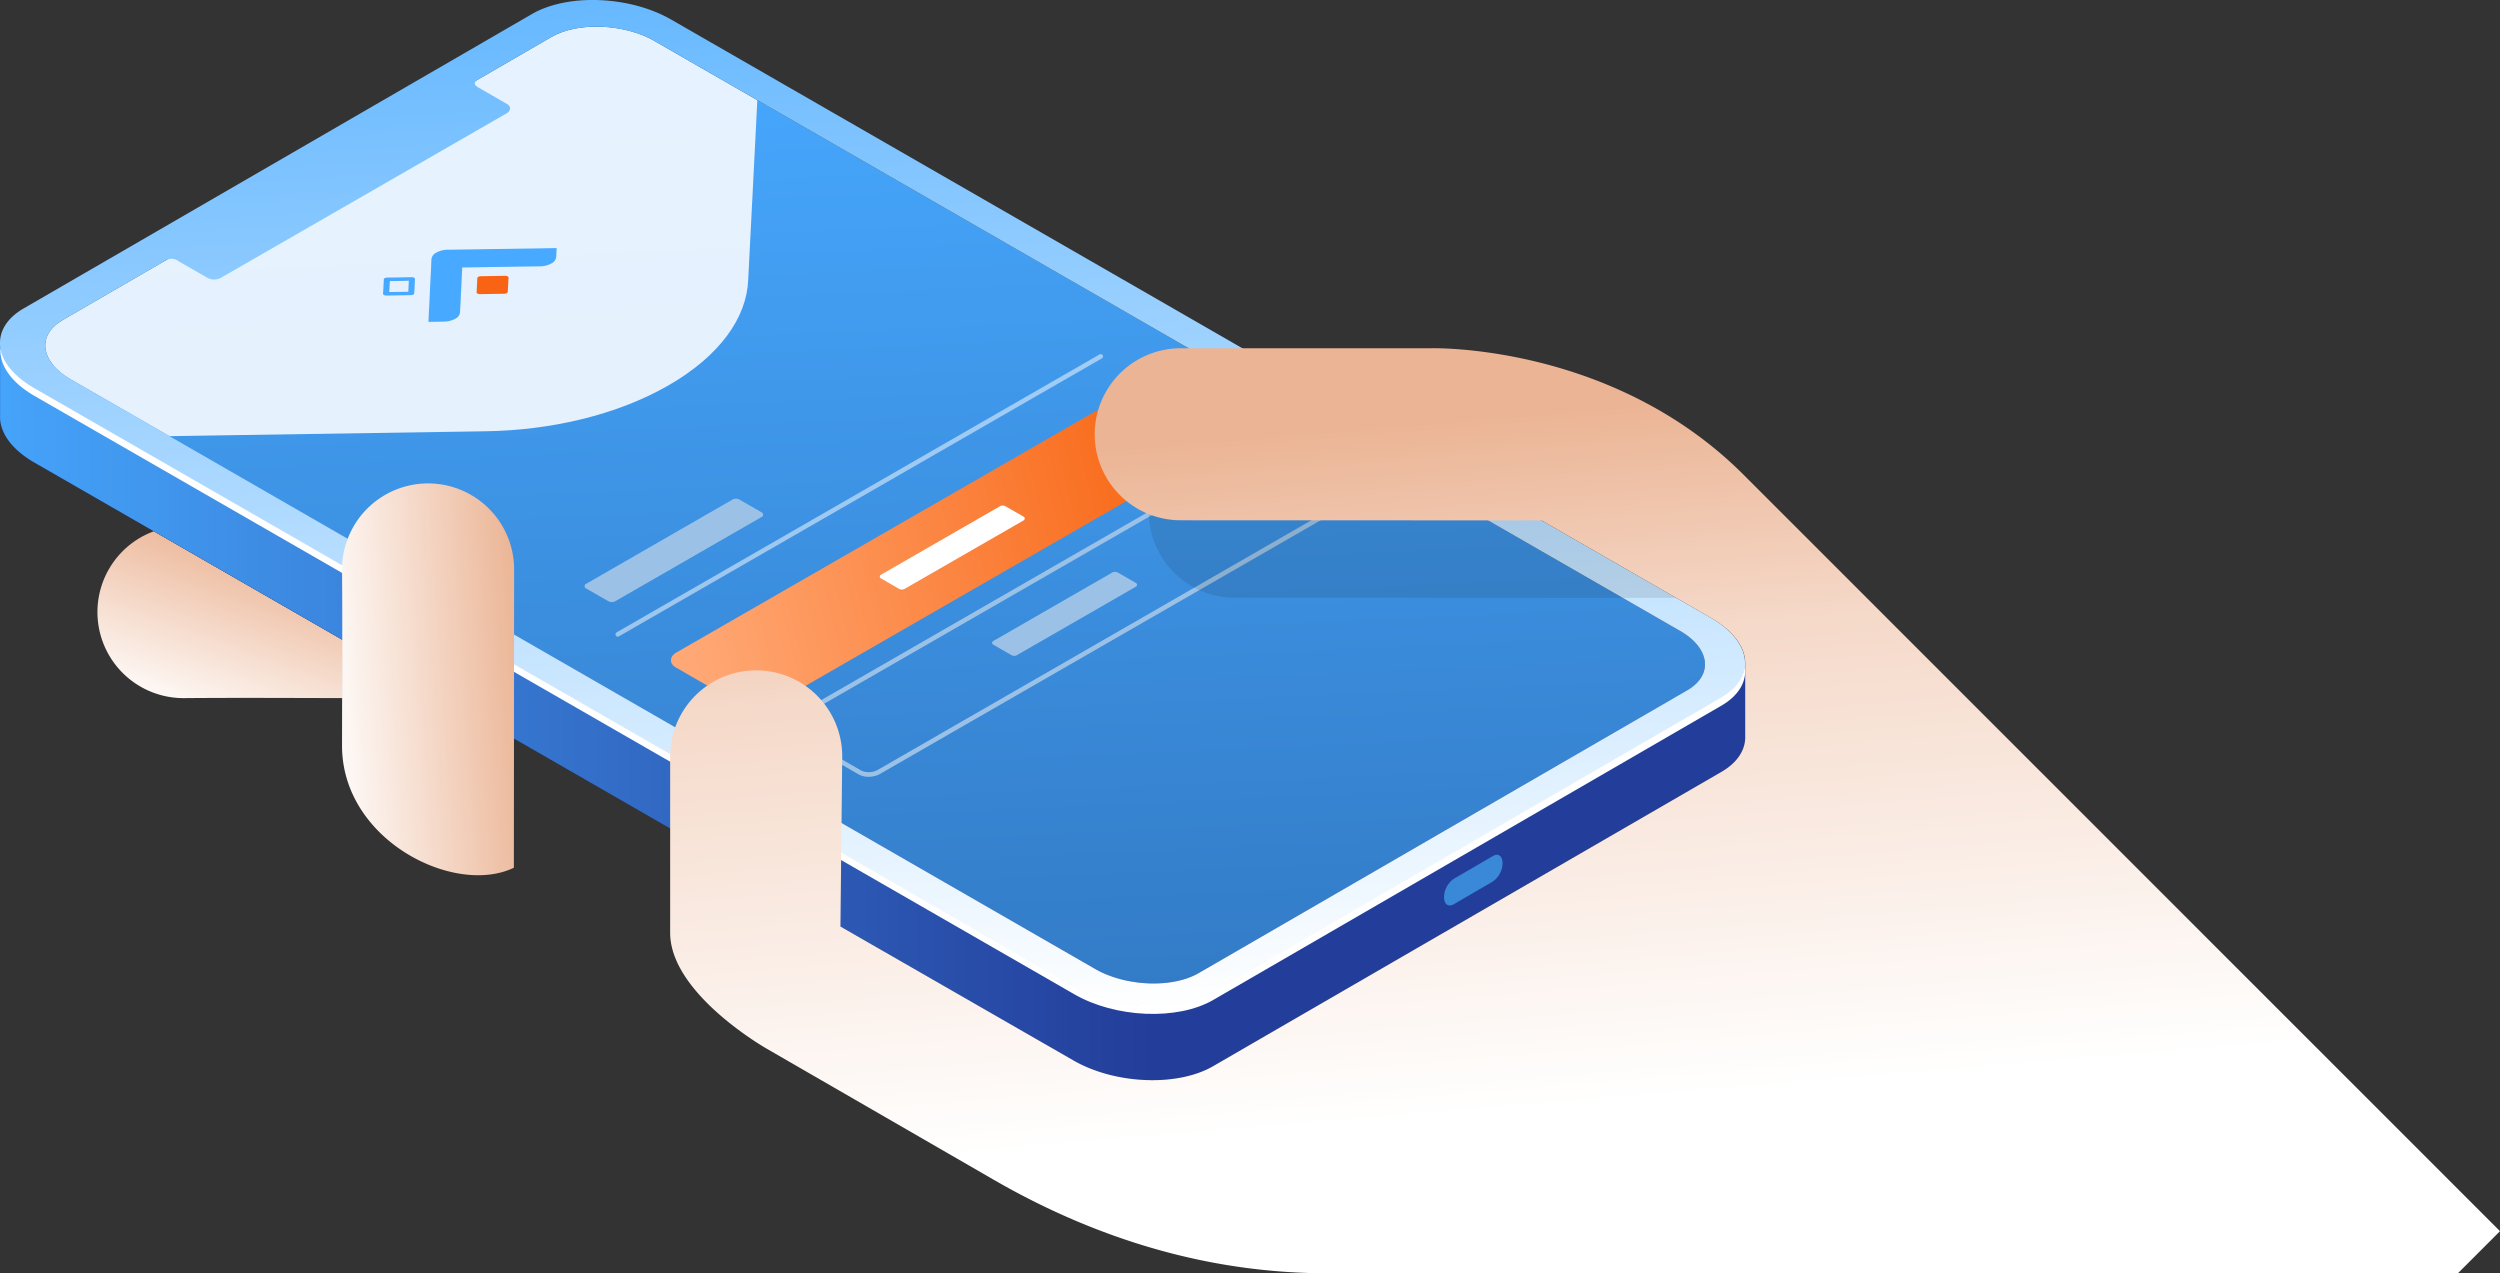 <svg xmlns="http://www.w3.org/2000/svg" xmlns:xlink="http://www.w3.org/1999/xlink" width="581.383" height="296.13" viewBox="0 0 581.383 296.13"><rect x="0" y="0" width="581.383" height="296.13" fill="#333333" stroke="none"/><defs><style>.a,.b,.c,.d,.e,.g,.h,.l,.m,.n,.o,.p{fill-rule:evenodd;}.a{fill:url(#a);}.b{fill:#233d9a;}.c{fill:#3989d8;}.d{fill:url(#b);}.e{fill:url(#c);}.f{fill:rgba(247,251,255,0.9);}.g{fill:url(#d);}.h,.q{fill:#fff;}.i{fill:rgba(255,255,255,0.5);}.j{fill:#9bc2e6;}.k{fill:url(#e);}.l{fill:url(#f);}.m{fill:url(#h);}.n{fill:#f86413;}.o{fill:url(#i);}.p{fill:rgba(0,0,0,0.1);}</style><linearGradient id="a" x1="0.753" y1="0.148" x2="0.247" y2="1.092" gradientUnits="objectBoundingBox"><stop offset="0" stop-color="#ebb494"/><stop offset="0.49" stop-color="#f5d9c9"/><stop offset="1" stop-color="#fff"/></linearGradient><linearGradient id="b" x1="1.003" y1="0.502" x2="-0.053" y2="0.502" gradientUnits="objectBoundingBox"><stop offset="0" stop-color="#233d9a"/><stop offset="1" stop-color="#47a9ff"/></linearGradient><linearGradient id="c" x1="1.185" y1="-0.049" x2="1.295" y2="1.369" gradientUnits="objectBoundingBox"><stop offset="0" stop-color="#47a9ff"/><stop offset="0.831" stop-color="#2f73bd"/><stop offset="1" stop-color="#173d7a"/></linearGradient><linearGradient id="d" x1="0.45" y1="-0.007" x2="0.55" y2="1.007" gradientUnits="objectBoundingBox"><stop offset="0" stop-color="#66b8ff"/><stop offset="1" stop-color="#fff"/></linearGradient><linearGradient id="e" x1="0.937" y1="0.435" x2="0.002" y2="0.565" gradientUnits="objectBoundingBox"><stop offset="0" stop-color="#f86512"/><stop offset="1" stop-color="#ffa875"/></linearGradient><linearGradient id="f" x1="1.077" y1="0.524" x2="-0.078" y2="0.716" xlink:href="#a"/><linearGradient id="h" x1="-1.296" y1="3.192" x2="-0.636" y2="3.343" gradientUnits="objectBoundingBox"><stop offset="0" stop-color="#003a9e"/><stop offset="0.239" stop-color="#2371ce"/><stop offset="1" stop-color="#47a9ff"/></linearGradient><linearGradient id="i" x1="0.413" y1="0.083" x2="0.587" y2="1.157" gradientUnits="objectBoundingBox"><stop offset="0" stop-color="#ebb494"/><stop offset="0.224" stop-color="#f5d9c9"/><stop offset="0.678" stop-color="#fff"/><stop offset="1" stop-color="#fff"/></linearGradient></defs><g transform="translate(-0.004 0)"><g transform="translate(0.004 0)"><path class="a" d="M84.355,187.645c-12.367-.017-24.66-.1-37.052.008a20.013,20.013,0,0,1-6.881-38.8l43.965,25.3-.033,13.5Z" transform="translate(-4.645 -25.303)"/><path class="b" d="M282.115,251.464,400.3,183.039c3.884-2.241,5.686-5.279,5.561-8.425h0v-17.14l-6.565,7.7c-.432-.291-.863-.573-1.345-.838L156.227,25.246c-9.587-5.52-24.1-6.1-32.412-1.353L7.332,91.389c-2.357-2.581-7.3-8.034-7.3-8.034v16.774h0c-.174,3.777,2.515,7.8,7.927,10.923L249.678,250.145c9.636,5.544,24.145,6.125,32.437,1.32Z" transform="translate(-0.007 -3.516)"/><path class="c" d="M415.988,245.692l-9.147,5.32c-1.228.7-2.241,0-2.241-1.685h0a5.293,5.293,0,0,1,2.241-4.225l9.147-5.329c1.228-.714,2.216,0,2.216,1.668h0a5.336,5.336,0,0,1-2.216,4.241Z" transform="translate(-68.783 -40.713)"/><path class="d" d="M156.2,25.215c-9.587-5.528-24.1-6.109-32.412-1.353L7.332,91.383C4.975,88.8.028,83.348.028,83.348v16.774h0c-.174,3.777,2.515,7.8,7.927,10.923L249.678,250.138a37.675,37.675,0,0,0,17.447,4.532l-.232-165.752L156.2,25.215Z" transform="translate(-0.007 -3.51)"/><path class="e" d="M16.85,75.639,130.4,9.886c6.167-3.561,16.94-3.129,24.07.971l238.3,137.067c7.13,4.05,7.91,10.334,1.743,13.894L280.917,227.572c-6.167,3.561-16.957,3.129-24.087-.971L18.61,89.484c-7.13-4.109-7.918-10.334-1.76-13.845Z" transform="translate(-2.163 -1.27)"/><path class="f" d="M153.586,10.384l24.693,14.2c-.133,2.54-.266,5.071-.382,7.619-.6,11.379-1.154,22.75-1.735,34.122C175.813,75.141,169.6,84,157.6,90.9c-11.935,6.872-27.4,10.475-42.7,10.666q-29.594.461-59.2.913-7.059.125-14.127.224L18.61,89.483c-7.13-4.109-7.918-10.334-1.76-13.845L130.4,9.886c5.918-3.42,16.077-3.162,23.19.5Z" transform="translate(-2.163 -1.27)"/><path class="g" d="M5.6,71.671,123.747,3.245c8.308-4.8,22.809-4.216,32.412,1.345L397.881,143.682c9.595,5.528,10.649,13.894,2.349,18.7L282.07,230.808c-8.292,4.814-22.792,4.233-32.412-1.345L7.944,90.371C-1.643,84.777-2.7,76.41,5.6,71.671Zm42.72-7.014c-2.465-1.419-4.275-2.465-6.74-3.884a2.749,2.749,0,0,0-3.345-.033L14.692,74.369c-6.159,3.511-5.37,9.736,1.76,13.845L254.672,225.33c7.13,4.1,17.92,4.532,24.087.971l113.586-65.753c6.167-3.561,5.387-9.844-1.743-13.894L152.307,9.587c-7.13-4.1-17.9-4.532-24.07-.971l-17,9.844c-1.253.722-.93,1.345.008,1.884l6.69,3.86c1,.564.847,1.594-.083,2.133l-66.5,38.28a3.325,3.325,0,0,1-3.038.042Z" transform="translate(-0.004 0)"/><path class="h" d="M282.159,249.119,400.31,180.693c4.283-2.473,6.051-5.9,5.47-9.454-.216,2.83-2.025,5.52-5.569,7.578l-118.16,68.417c-8.283,4.814-22.792,4.233-32.4-1.345L7.924,106.8C3.268,104.1.645,100.789.106,97.51c-.282,3.835,2.39,7.951,7.9,11.122L249.73,247.725C259.367,253.344,273.875,253.925,282.159,249.119Z" transform="translate(-0.018 -16.576)"/><path class="i" d="M173.256,164.847a.535.535,0,1,1-.531-.93l112.3-64.633a.535.535,0,1,1,.531.93Z" transform="translate(-29.32 -16.865)"/><path class="j" d="M169.371,163.6l-5.212-3a.591.591,0,0,1,.041-1.1l34-19.572a1.706,1.706,0,0,1,1.552-.025l5.212,3a.593.593,0,0,1-.042,1.1l-34,19.572a1.706,1.706,0,0,1-1.552.017Z" transform="translate(-27.85 -23.754)"/><path class="k" d="M205.53,182.991l-16.426-9.47c-1.594-.921-1.386-2.581.141-3.453l107.179-61.686a5.374,5.374,0,0,1,4.889-.075l16.418,9.47c1.61.913,1.378,2.573-.133,3.445l-107.17,61.694a5.392,5.392,0,0,1-4.9.075Z" transform="translate(-31.963 -18.317)"/><path class="l" d="M95.84,196.47c0-13.712.125-27.307,0-41.019a20.007,20.007,0,1,1,40.015,0l-.058,69.372c-13.828,6.648-39.957-6.408-39.957-28.353Z" transform="translate(-16.296 -23.024)"/><path class="l" d="M142.23,222.64V181.613a20.007,20.007,0,0,1,40.015,0l-.058,69.38c-13.828,6.648-39.957-6.408-39.957-28.353Z" transform="translate(-24.182 -27.472)"/><path class="m" d="M143.865,73.751a5.558,5.558,0,0,0,2.581-.656,1.914,1.914,0,0,0,1.137-1.486l.017-.008h0q.037-1.033.1-2.092c-1.212.025-2.424.041-3.627.058l-.008.008c-1.212.017-2.424.042-3.627.05-2.424.042-4.831.075-7.246.108s-4.831.075-7.238.108c-1.212.017-2.424.042-3.627.05a5.427,5.427,0,0,0-2.59.664,2,2,0,0,0-1.154,1.494c-.042.7-.066,1.386-.083,2.075-.075,1.4-.149,2.8-.216,4.183s-.133,2.789-.191,4.175c-.075,1.394-.149,2.8-.208,4.183,1.2-.017,2.407-.033,3.619-.058a5.48,5.48,0,0,0,2.6-.656,1.9,1.9,0,0,0,1.121-1.477s.017-.008,0-.033c.05-.672.075-1.37.116-2.067.058-1.386.133-2.781.208-4.183.058-1.386.116-2.772.191-4.167q3.623-.05,7.263-.116,3.611-.05,7.246-.108l3.619-.05h0Zm-30.66,5.91c.025-.847.075-1.7.116-2.556-1.461.042-2.947.066-4.416.083-.042.855-.083,1.71-.141,2.54,1.469-.017,2.955-.042,4.441-.066Zm1.378.349c.066-1.079.116-2.191.166-3.3.008-.249-.315-.432-.747-.432-1.892.041-3.818.075-5.719.091-.44.008-.788.207-.78.448-.05,1.1-.1,2.216-.183,3.3.008.241.332.432.747.432,1.926-.025,3.843-.058,5.735-.1.423,0,.772-.2.78-.448Z" transform="translate(-18.247 -11.816)"/><path class="n" d="M140.786,81.005c.075-1.1.133-2.2.183-3.3-.008-.249-.324-.432-.747-.432-1.892.042-3.818.066-5.735.1-.423-.008-.772.191-.78.448-.05,1.1-.1,2.208-.166,3.287-.008.257.315.44.747.432,1.909-.017,3.826-.042,5.719-.091C140.446,81.445,140.794,81.246,140.786,81.005Z" transform="translate(-22.705 -13.135)"/><path class="j" d="M236.991,201.562l-16.418-9.47a2.418,2.418,0,0,1-.888-.838,1.63,1.63,0,0,1-.216-.847,1.711,1.711,0,0,1,.241-.813,2.584,2.584,0,0,1,1-.946l107.179-61.686a5.23,5.23,0,0,1,2.473-.631,4.757,4.757,0,0,1,2.415.548l16.418,9.479a2.322,2.322,0,0,1,.888.822,1.65,1.65,0,0,1,.216.847,1.727,1.727,0,0,1-.232.813,2.661,2.661,0,0,1-1,.955L241.9,201.487a5.371,5.371,0,0,1-2.49.631,4.721,4.721,0,0,1-2.415-.556Zm-15.878-10.4,16.418,9.47a3.724,3.724,0,0,0,1.859.407,4.2,4.2,0,0,0,1.967-.481l107.171-61.694a1.6,1.6,0,0,0,.606-.556.827.827,0,0,0,.1-.307.548.548,0,0,0-.083-.282,1.32,1.32,0,0,0-.481-.432l-16.418-9.47a3.688,3.688,0,0,0-1.868-.407,4.219,4.219,0,0,0-1.959.481L221.246,189.576a1.566,1.566,0,0,0-.6.556.561.561,0,0,0-.1.307.593.593,0,0,0,.075.274,1.375,1.375,0,0,0,.49.448Z" transform="translate(-37.312 -21.475)"/><path class="o" d="M286.5,117.572a20.01,20.01,0,0,1,20.011-20h58.233s42.04-1.2,72.651,29.415L613.306,302.9l-9.819,9.819H344.268c-11.853,0-42.936.34-81.241-21.771l-52.714-30.436s-22.543-12.749-22.543-27V192.488a20.007,20.007,0,1,1,40.015,0l-.415,39.558,54.224,31.167c9.636,5.544,24.145,6.125,32.437,1.32l118.185-68.426c3.884-2.241,5.686-5.279,5.561-8.425h0v-17.14c-.125-3.6-2.847-7.321-7.976-10.275l-39.384-22.659-83.905-.025A20.012,20.012,0,0,1,286.5,117.572Z" transform="translate(-31.923 -16.585)"/><path class="p" d="M444.512,163.524,341.873,163.5a20.021,20.021,0,0,1-20-19.439,19.969,19.969,0,0,0,7.437,1.428l83.905.025Z" transform="translate(-54.719 -24.489)"/><path class="q" d="M251.024,161.038l-4.233-2.44a.478.478,0,0,1,.033-.888l27.623-15.9a1.381,1.381,0,0,1,1.262-.017l4.233,2.44c.415.232.349.656-.033.888l-27.623,15.895a1.407,1.407,0,0,1-1.262.025Z" transform="translate(-41.908 -24.078)"/><path class="j" d="M282.494,179.608l-4.233-2.44c-.415-.241-.357-.664.033-.888l27.623-15.9a1.381,1.381,0,0,1,1.262-.017l4.233,2.44c.407.232.349.664-.041.888l-27.614,15.895a1.382,1.382,0,0,1-1.262.025Z" transform="translate(-47.258 -27.235)"/></g></g></svg>